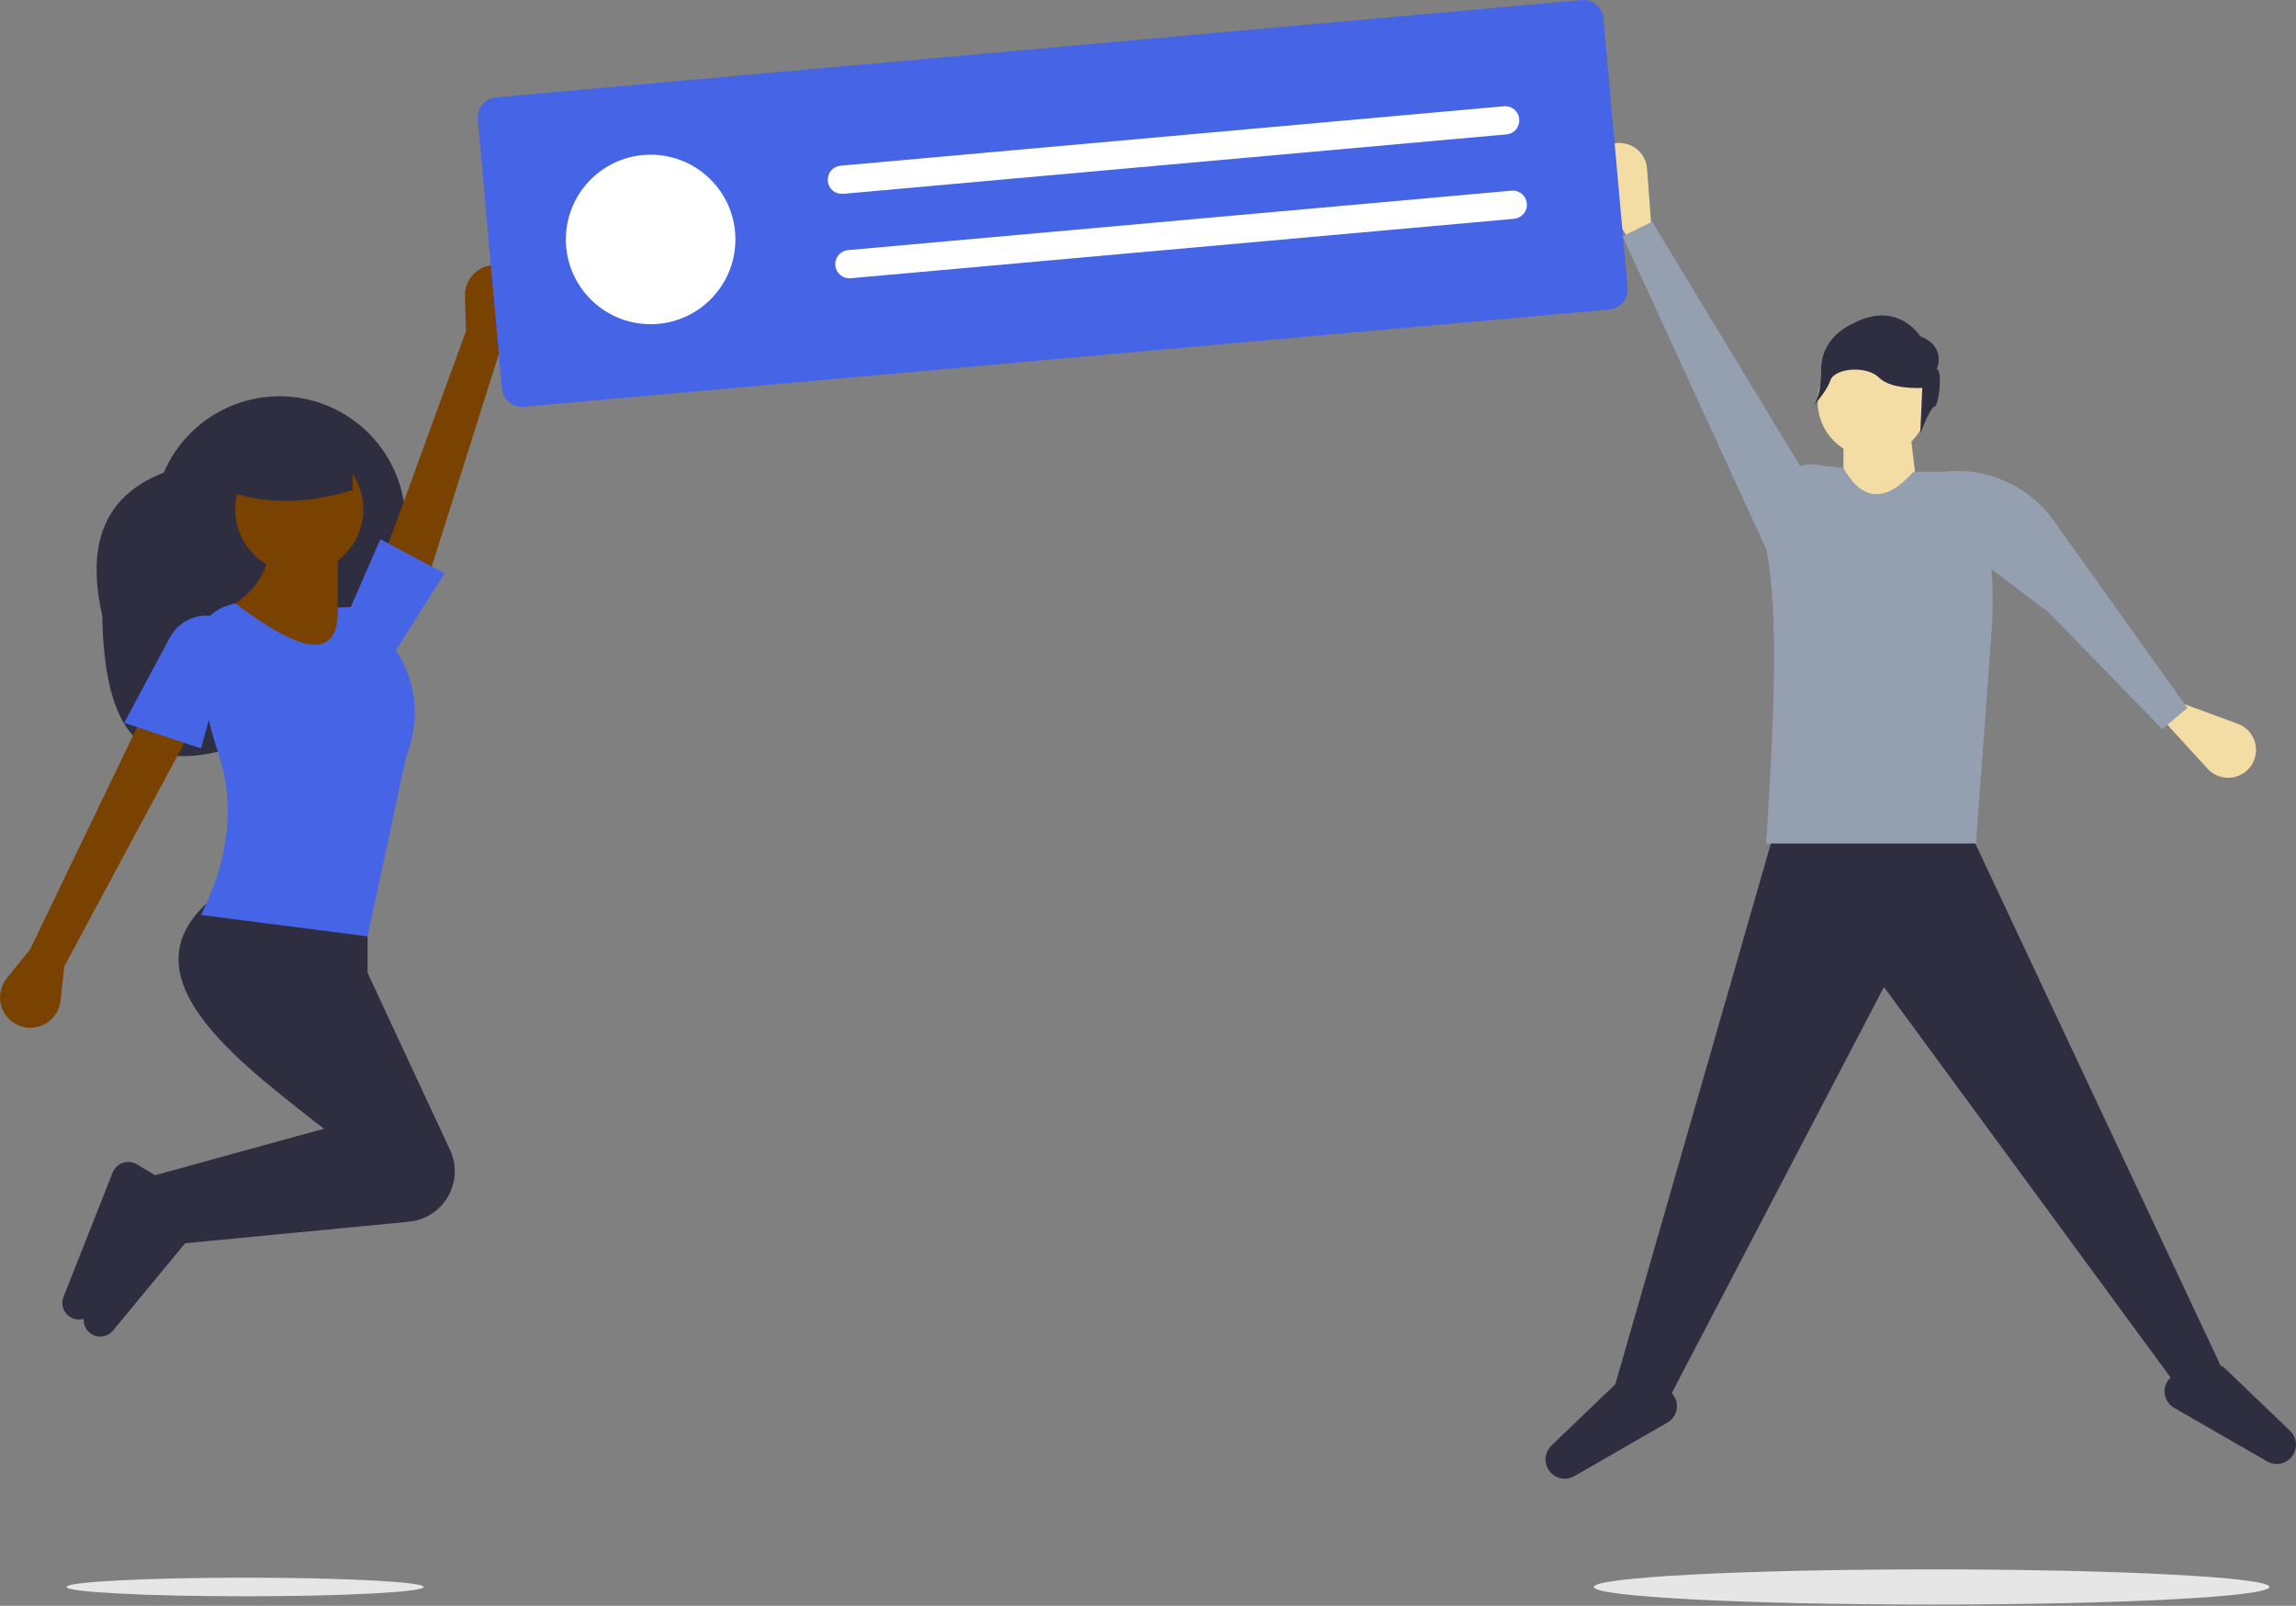 <svg width="213" height="149" viewBox="0 0 213 149" fill="none" xmlns="http://www.w3.org/2000/svg">
<rect x="0" y="0" width="213" height="149" fill="#808080" stroke="none"/>
<g clip-path="url(#clip0)">
<path d="M9.487 57.136C9.691 69.71 14.391 71.071 20.162 69.76C26.755 68.262 32.166 63.566 34.834 57.353L36.673 53.068C37.896 50.22 37.937 47.002 36.787 44.123C35.638 41.245 33.392 38.94 30.543 37.717H30.543C29.133 37.112 27.617 36.79 26.082 36.77C24.547 36.751 23.024 37.034 21.598 37.603C20.173 38.172 18.873 39.017 17.774 40.088C16.675 41.159 15.798 42.437 15.192 43.847C9.273 46.172 8.104 50.986 9.487 57.136Z" fill="#2F2E41"/>
<path d="M46.598 31.828L48.369 28.831C48.586 28.465 48.716 28.054 48.751 27.631C48.786 27.207 48.725 26.781 48.572 26.384C48.419 25.987 48.178 25.63 47.867 25.34C47.556 25.05 47.184 24.834 46.778 24.708C46.349 24.575 45.895 24.547 45.453 24.625C45.011 24.704 44.595 24.887 44.238 25.159C43.881 25.431 43.594 25.784 43.402 26.189C43.209 26.595 43.116 27.04 43.131 27.489L43.235 30.711L34.91 53.525L39.45 54.473L46.598 31.828Z" fill="#7A4200"/>
<path d="M2.802 88.069L0.621 90.784C0.355 91.115 0.167 91.503 0.072 91.917C-0.023 92.332 -0.023 92.762 0.072 93.177C0.167 93.591 0.355 93.978 0.621 94.31C0.887 94.641 1.225 94.908 1.609 95.091C2.014 95.283 2.46 95.376 2.908 95.361C3.357 95.347 3.795 95.225 4.187 95.007C4.579 94.788 4.913 94.479 5.162 94.106C5.41 93.732 5.566 93.304 5.615 92.858L5.971 89.654L17.461 68.259L13.103 66.674L2.802 88.069Z" fill="#7A4200"/>
<path d="M16.273 110.652L16.594 114.507L16.669 115.406L38.009 113.354C38.744 113.271 39.45 113.016 40.068 112.609C40.687 112.202 41.2 111.655 41.567 111.012C41.935 110.369 42.145 109.649 42.181 108.91C42.218 108.17 42.079 107.433 41.777 106.757L34.895 91.982L32.517 86.879L22.216 84.502C13.721 91.004 21.364 98.179 30.98 105.438C31.356 105.723 31.737 106.008 32.121 106.294L16.273 110.652Z" fill="#2F2E41"/>
<path d="M9.082 124.003C9.342 124.04 9.607 124.01 9.852 123.915C10.097 123.82 10.314 123.664 10.481 123.461L17.461 115.011L17.065 111.049L14.685 109.621C14.49 109.505 14.273 109.431 14.047 109.407C13.821 109.383 13.593 109.408 13.378 109.481C13.163 109.554 12.966 109.673 12.802 109.83C12.637 109.986 12.509 110.177 12.426 110.388L7.873 121.922C7.788 122.137 7.753 122.369 7.77 122.6C7.787 122.831 7.857 123.055 7.973 123.255C8.09 123.456 8.25 123.627 8.442 123.756C8.634 123.886 8.853 123.97 9.082 124.003Z" fill="#2F2E41"/>
<path opacity="0.2" d="M15.084 109.859L15.48 114.614L16.594 114.507L36.82 112.562C37.556 112.479 38.261 112.223 38.88 111.816C39.498 111.409 40.012 110.862 40.379 110.22C40.746 109.577 40.956 108.857 40.993 108.117C41.029 107.378 40.89 106.64 40.588 105.965L34.895 93.219V91.982L32.517 86.879L22.216 84.502C13.721 91.004 21.364 98.179 30.98 105.438L30.933 105.501L15.084 109.859Z" fill="#2F2E41"/>
<path d="M7.101 122.417C7.361 122.454 7.626 122.424 7.871 122.329C8.116 122.234 8.333 122.078 8.5 121.875L15.48 113.426L15.084 109.463L12.704 108.035C12.509 107.919 12.291 107.846 12.066 107.821C11.84 107.797 11.612 107.823 11.397 107.895C11.182 107.968 10.985 108.087 10.821 108.244C10.656 108.401 10.528 108.591 10.445 108.802L5.892 120.336C5.807 120.551 5.772 120.783 5.789 121.014C5.806 121.245 5.876 121.469 5.992 121.669C6.109 121.87 6.269 122.041 6.461 122.17C6.653 122.3 6.872 122.384 7.101 122.417Z" fill="#2F2E41"/>
<path d="M14.292 109.068L14.688 113.822L36.028 111.769C36.763 111.687 37.469 111.431 38.087 111.025C38.706 110.618 39.219 110.071 39.587 109.428C39.954 108.785 40.164 108.065 40.201 107.326C40.238 106.587 40.099 105.849 39.797 105.173L34.102 92.427V85.295L20.235 82.918C11.406 89.675 20.008 97.16 30.14 104.709L14.292 109.068Z" fill="#2F2E41"/>
<path d="M27.763 53.203C31.045 53.203 33.706 50.542 33.706 47.26C33.706 43.977 31.045 41.316 27.763 41.316C24.48 41.316 21.82 43.977 21.82 47.26C21.82 50.542 24.48 53.203 27.763 53.203Z" fill="#7A4200"/>
<path d="M19.839 57.164L28.159 62.711L35.291 61.126L31.329 57.164V51.22L24.989 50.824C24.856 53.197 23.496 55.369 19.839 57.164Z" fill="#7A4200"/>
<path d="M18.65 84.898L34.102 86.879L37.668 70.238C39.325 65.821 38.374 61.918 35.307 58.434C35.19 57.847 34.877 57.318 34.421 56.931C33.964 56.545 33.39 56.325 32.792 56.307L31.329 56.371C31.494 61.626 27.623 60.36 21.82 55.975L21.119 56.185C20.213 56.457 19.435 57.045 18.928 57.844C18.421 58.642 18.218 59.596 18.357 60.532L18.995 64.844C19.266 66.554 19.687 68.237 20.253 69.873C21.837 74.608 21.271 79.62 18.65 84.898Z" fill="#4664E6"/>
<path d="M11.518 67.069L18.65 69.446L21.82 57.956L20.746 57.468C19.855 57.064 18.845 57.013 17.918 57.326C16.992 57.639 16.219 58.294 15.758 59.156L11.518 67.069Z" fill="#4664E6"/>
<path d="M32.517 56.373L36.48 60.731L41.234 53.203L35.291 50.033L32.517 56.373Z" fill="#4664E6"/>
<path d="M20.829 45.475C24.564 46.883 28.549 46.737 32.715 45.475V40.721H20.829V45.475Z" fill="#2F2E41"/>
<path d="M206.187 127.091L202.089 128.798L174.774 91.581L154.971 129.481L149.849 128.457L164.873 76.217H182.286L206.187 127.091Z" fill="#2F2E41"/>
<path d="M211.683 135.773C211.456 135.835 211.219 135.852 210.986 135.822C210.752 135.792 210.527 135.716 210.323 135.598L201.682 130.623C201.449 130.489 201.249 130.303 201.1 130.079C200.95 129.855 200.854 129.6 200.819 129.333C200.783 129.067 200.81 128.795 200.896 128.54C200.983 128.286 201.127 128.054 201.317 127.864L202.089 127.091L206.186 126.75L212.45 132.763C212.678 132.982 212.844 133.257 212.93 133.561C213.017 133.864 213.022 134.186 212.944 134.492C212.866 134.798 212.708 135.077 212.487 135.303C212.265 135.528 211.988 135.69 211.683 135.773Z" fill="#2F2E41"/>
<path d="M144.694 137.141C144.921 137.203 145.158 137.219 145.392 137.189C145.625 137.159 145.85 137.083 146.054 136.965L154.695 131.99C154.928 131.856 155.128 131.67 155.277 131.446C155.427 131.223 155.523 130.967 155.559 130.701C155.594 130.434 155.567 130.162 155.481 129.908C155.394 129.653 155.25 129.421 155.06 129.231L154.288 128.459L150.191 128.117L143.927 134.13C143.699 134.349 143.534 134.624 143.447 134.928C143.36 135.231 143.355 135.553 143.433 135.859C143.511 136.165 143.669 136.445 143.89 136.67C144.112 136.895 144.389 137.057 144.694 137.141Z" fill="#2F2E41"/>
<path d="M153.264 21.929L151.556 22.953L148.019 17.204C147.801 16.851 147.672 16.451 147.642 16.038C147.612 15.624 147.681 15.209 147.845 14.829C148.009 14.448 148.262 14.112 148.582 13.849C148.903 13.586 149.282 13.405 149.688 13.319C150.049 13.243 150.421 13.245 150.781 13.325C151.141 13.405 151.48 13.561 151.774 13.783C152.069 14.004 152.313 14.286 152.49 14.61C152.666 14.933 152.772 15.291 152.799 15.658L153.264 21.929Z" fill="#F4DCA5"/>
<path d="M200.555 66.687L201.263 64.826L207.599 67.157C207.988 67.3 208.337 67.534 208.616 67.841C208.895 68.147 209.097 68.516 209.204 68.916C209.311 69.317 209.32 69.737 209.23 70.142C209.141 70.547 208.955 70.924 208.689 71.242C208.452 71.525 208.158 71.754 207.826 71.914C207.494 72.073 207.131 72.16 206.763 72.168C206.394 72.176 206.028 72.106 205.689 71.96C205.35 71.816 205.046 71.6 204.798 71.328L200.555 66.687Z" fill="#F4DCA5"/>
<path d="M173.75 42.415C176.578 42.415 178.871 40.122 178.871 37.293C178.871 34.465 176.578 32.172 173.75 32.172C170.921 32.172 168.628 34.465 168.628 37.293C168.628 40.122 170.921 42.415 173.75 42.415Z" fill="#F4DCA5"/>
<path d="M178.189 48.219H171.018V40.367L177.164 39.684L178.189 48.219Z" fill="#F4DCA5"/>
<path d="M183.31 78.267H163.848C164.534 67.408 165.078 56.914 163.848 50.952L164.98 45.52C165.137 44.768 165.571 44.102 166.196 43.654C166.822 43.208 167.593 43.012 168.355 43.108L171.018 43.441C172.822 46.611 175.001 46.58 177.506 43.782H180.713C181.141 43.782 181.564 43.867 181.958 44.033C182.353 44.198 182.71 44.441 183.009 44.746C183.309 45.052 183.544 45.414 183.702 45.811C183.86 46.209 183.936 46.634 183.928 47.061C184.764 50.887 185.042 54.813 184.753 58.719L183.31 78.267Z" fill="#949FAF"/>
<path d="M150.532 21.928L153.264 20.562L167.945 44.805L163.848 50.95L150.532 21.928Z" fill="#949FAF"/>
<path d="M200.594 67.658L202.928 65.689L190.524 48.309C189.311 46.608 187.638 45.289 185.702 44.505C183.765 43.721 181.646 43.505 179.591 43.882L179.2 43.954L183.89 52.162L190.067 56.839L200.594 67.658Z" fill="#949FAF"/>
<path d="M179.673 34.27C179.673 34.27 180.63 32.164 178.142 31.207C178.142 31.207 176.036 27.762 171.825 30.059C171.825 30.059 168.954 31.207 168.954 34.27C168.954 37.332 167.997 37.907 167.997 37.907C167.997 37.907 169.422 36.445 169.805 35.296C170.188 34.148 173.165 33.887 174.314 35.036C175.462 36.184 178.333 35.993 178.333 35.993L178.142 40.203C178.142 40.203 179.099 37.715 179.482 37.715C179.864 37.715 180.247 34.27 179.673 34.27Z" fill="#2F2E41"/>
<path d="M179.2 148.882C196.507 148.882 210.538 148.151 210.538 147.249C210.538 146.348 196.507 145.617 179.2 145.617C161.893 145.617 147.862 146.348 147.862 147.249C147.862 148.151 161.893 148.882 179.2 148.882Z" fill="#E6E6E6"/>
<path d="M22.736 148.112C31.884 148.112 39.3 147.726 39.3 147.249C39.3 146.773 31.884 146.387 22.736 146.387C13.588 146.387 6.171 146.773 6.171 147.249C6.171 147.726 13.588 148.112 22.736 148.112Z" fill="#E6E6E6"/>
<path d="M149.291 28.716L48.593 37.741C48.098 37.785 47.606 37.63 47.226 37.312C46.845 36.994 46.605 36.538 46.561 36.043L44.322 11.064C44.278 10.57 44.432 10.078 44.751 9.697C45.069 9.316 45.525 9.077 46.02 9.032L146.718 0.007C147.213 -0.036 147.704 0.118 148.085 0.436C148.466 0.754 148.705 1.211 148.75 1.705L150.989 26.684C151.033 27.178 150.879 27.67 150.56 28.051C150.242 28.432 149.786 28.671 149.291 28.716Z" fill="#4664E6"/>
<path d="M60.36 30.081C64.703 30.081 68.223 26.56 68.223 22.217C68.223 17.874 64.703 14.354 60.36 14.354C56.017 14.354 52.496 17.874 52.496 22.217C52.496 26.56 56.017 30.081 60.36 30.081Z" fill="white"/>
<path d="M77.98 15.374C77.634 15.406 77.315 15.573 77.093 15.84C76.871 16.107 76.763 16.451 76.794 16.796C76.825 17.142 76.992 17.461 77.258 17.684C77.525 17.907 77.868 18.015 78.214 17.985L139.752 12.47C139.924 12.454 140.091 12.406 140.243 12.326C140.396 12.246 140.532 12.137 140.642 12.005C140.753 11.873 140.836 11.72 140.888 11.556C140.939 11.392 140.958 11.219 140.942 11.047C140.927 10.876 140.878 10.709 140.798 10.556C140.718 10.403 140.609 10.268 140.477 10.158C140.344 10.047 140.192 9.964 140.027 9.913C139.863 9.862 139.69 9.843 139.518 9.859L77.98 15.374Z" fill="white"/>
<path d="M78.682 23.206C78.51 23.221 78.343 23.27 78.191 23.35C78.038 23.429 77.902 23.538 77.792 23.671C77.681 23.803 77.597 23.955 77.546 24.12C77.494 24.284 77.476 24.457 77.491 24.629C77.507 24.8 77.556 24.967 77.636 25.12C77.716 25.273 77.825 25.408 77.957 25.518C78.09 25.629 78.242 25.712 78.407 25.763C78.571 25.814 78.744 25.833 78.916 25.817L140.454 20.302C140.626 20.287 140.793 20.238 140.945 20.158C141.098 20.078 141.233 19.969 141.344 19.837C141.455 19.705 141.538 19.552 141.589 19.388C141.641 19.224 141.66 19.051 141.644 18.879C141.629 18.708 141.58 18.541 141.5 18.388C141.42 18.235 141.311 18.1 141.178 17.99C141.046 17.879 140.893 17.796 140.729 17.745C140.565 17.694 140.392 17.675 140.22 17.691L78.682 23.206Z" fill="white"/>
</g>
<defs>
<clipPath id="clip0">
<rect width="213" height="148.882" fill="white"/>
</clipPath>
</defs>
</svg>
